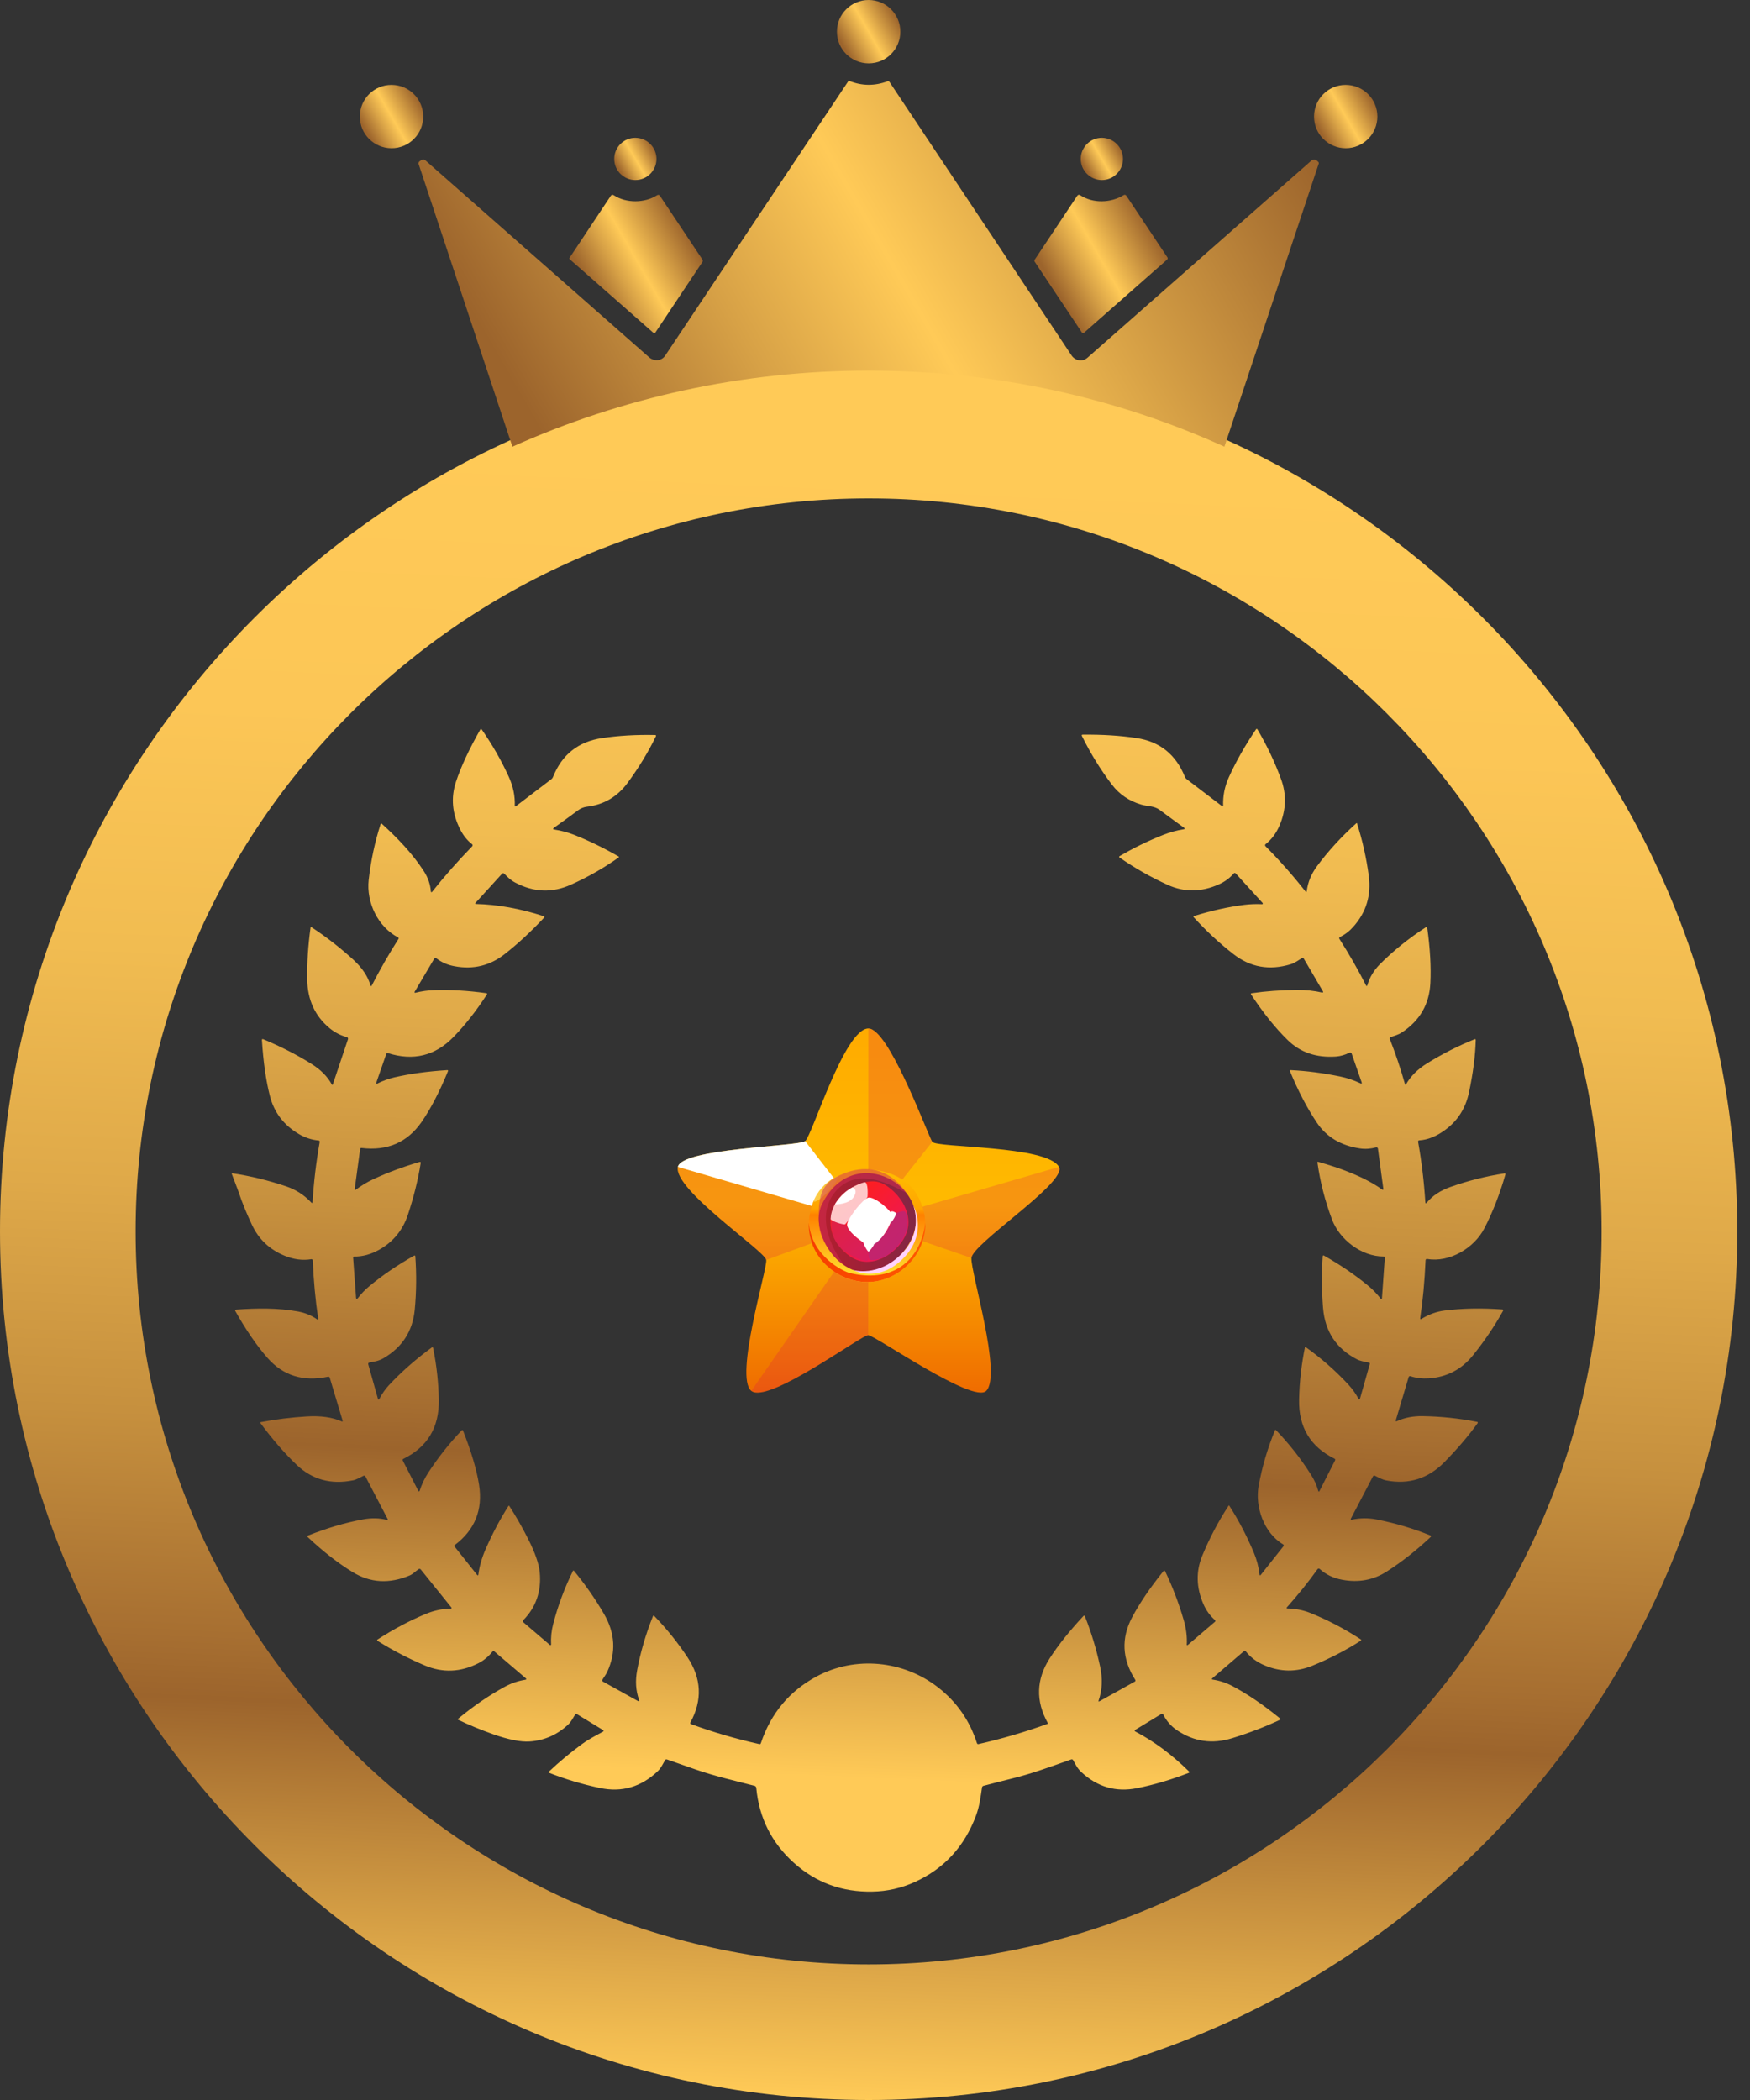 <svg width="40" height="48" viewBox="0 0 40 48" fill="none" xmlns="http://www.w3.org/2000/svg">
<rect x="0" y="0" width="40" height="48" fill="#333333" stroke="none"/>
<path d="M5.299 26.836V26.816C5.726 26.879 6.145 26.982 6.553 27.121C6.768 27.195 6.956 27.317 7.115 27.486C7.132 27.505 7.142 27.5 7.144 27.476C7.172 27.019 7.226 26.561 7.308 26.101C7.311 26.086 7.3 26.07 7.283 26.069C7.123 26.054 6.973 26.004 6.833 25.922C6.487 25.718 6.264 25.427 6.168 25.046C6.077 24.69 6.018 24.266 5.987 23.776C5.984 23.752 5.995 23.745 6.018 23.754C6.413 23.918 6.779 24.105 7.115 24.315C7.331 24.449 7.488 24.608 7.585 24.789C7.59 24.799 7.604 24.797 7.607 24.787L7.954 23.753C7.96 23.733 7.949 23.713 7.929 23.706C7.786 23.668 7.656 23.601 7.538 23.505C7.202 23.229 7.029 22.856 7.022 22.387C7.016 22.011 7.041 21.614 7.099 21.197C7.101 21.186 7.107 21.183 7.115 21.19C7.456 21.413 7.775 21.661 8.074 21.934C8.278 22.122 8.409 22.316 8.466 22.518C8.475 22.548 8.486 22.549 8.5 22.521C8.69 22.151 8.894 21.798 9.109 21.46C9.116 21.449 9.112 21.434 9.101 21.428C8.637 21.186 8.37 20.623 8.427 20.114C8.478 19.663 8.57 19.236 8.702 18.829C8.705 18.82 8.715 18.818 8.721 18.823C9.08 19.148 9.421 19.503 9.682 19.903C9.782 20.056 9.837 20.214 9.848 20.378C9.849 20.393 9.866 20.398 9.875 20.387C10.157 20.03 10.463 19.683 10.793 19.344C10.806 19.33 10.806 19.308 10.79 19.296C10.679 19.209 10.589 19.097 10.521 18.963C10.334 18.598 10.302 18.234 10.422 17.869C10.537 17.523 10.722 17.125 10.977 16.677C10.987 16.658 11 16.658 11.013 16.677C11.254 17.023 11.46 17.383 11.63 17.757C11.729 17.975 11.775 18.196 11.766 18.421C11.765 18.431 11.779 18.438 11.787 18.431L12.605 17.808C12.621 17.796 12.633 17.779 12.64 17.76C12.844 17.248 13.217 16.951 13.763 16.87C14.142 16.814 14.545 16.79 14.973 16.8C14.994 16.802 15.001 16.811 14.991 16.831C14.818 17.189 14.604 17.541 14.349 17.889C14.115 18.208 13.806 18.393 13.418 18.439C13.342 18.448 13.274 18.475 13.213 18.521C13.028 18.658 12.845 18.791 12.663 18.92C12.632 18.942 12.636 18.956 12.674 18.961C12.828 18.985 12.974 19.024 13.116 19.079C13.448 19.21 13.788 19.375 14.137 19.575C14.151 19.583 14.151 19.591 14.138 19.601C13.807 19.836 13.446 20.043 13.055 20.219C12.624 20.415 12.195 20.398 11.77 20.17C11.672 20.118 11.603 20.049 11.527 19.971C11.509 19.953 11.492 19.954 11.474 19.972L10.87 20.636C10.854 20.653 10.857 20.662 10.881 20.662C11.375 20.675 11.888 20.767 12.422 20.939C12.446 20.947 12.449 20.96 12.433 20.978C12.135 21.296 11.837 21.573 11.536 21.808C11.201 22.072 10.82 22.165 10.393 22.086C10.233 22.058 10.095 21.997 9.978 21.908C9.955 21.89 9.937 21.893 9.922 21.918L9.477 22.67C9.47 22.681 9.48 22.696 9.493 22.692C9.637 22.656 9.777 22.636 9.912 22.632C10.302 22.619 10.703 22.643 11.113 22.701C11.134 22.704 11.139 22.715 11.128 22.732C10.882 23.112 10.625 23.438 10.358 23.71C9.942 24.134 9.446 24.254 8.869 24.072C8.849 24.066 8.834 24.073 8.828 24.093L8.6 24.749C8.595 24.762 8.609 24.775 8.621 24.769C8.747 24.704 8.877 24.658 9.011 24.626C9.372 24.542 9.774 24.488 10.219 24.46C10.24 24.458 10.248 24.468 10.238 24.488C10.04 24.968 9.838 25.355 9.633 25.65C9.308 26.114 8.853 26.31 8.267 26.24C8.246 26.237 8.234 26.247 8.231 26.268L8.107 27.182C8.105 27.195 8.119 27.204 8.129 27.196C8.255 27.101 8.39 27.02 8.533 26.953C8.87 26.797 9.222 26.667 9.587 26.56C9.611 26.553 9.62 26.562 9.616 26.586C9.554 26.972 9.456 27.365 9.324 27.764C9.206 28.119 8.987 28.386 8.666 28.566C8.477 28.671 8.288 28.723 8.098 28.721C8.083 28.721 8.071 28.734 8.072 28.75L8.138 29.658C8.141 29.699 8.155 29.704 8.18 29.671C8.254 29.574 8.34 29.484 8.438 29.402C8.743 29.147 9.085 28.915 9.463 28.702C9.482 28.692 9.492 28.698 9.493 28.718C9.522 29.127 9.518 29.532 9.48 29.934C9.433 30.423 9.197 30.793 8.768 31.044C8.665 31.104 8.562 31.124 8.448 31.142C8.421 31.147 8.41 31.162 8.418 31.189L8.636 31.964C8.645 31.999 8.659 32 8.675 31.968C8.735 31.854 8.805 31.754 8.884 31.668C9.163 31.367 9.49 31.078 9.866 30.802C9.885 30.788 9.896 30.793 9.9 30.815C9.981 31.214 10.023 31.61 10.03 32.002C10.039 32.628 9.769 33.076 9.221 33.345C9.203 33.353 9.198 33.367 9.207 33.385L9.563 34.081C9.569 34.093 9.587 34.091 9.591 34.078C9.638 33.93 9.705 33.789 9.791 33.657C10.012 33.318 10.265 32.998 10.55 32.697C10.566 32.681 10.577 32.683 10.585 32.705C10.774 33.186 10.896 33.598 10.95 33.94C11.039 34.511 10.853 34.971 10.39 35.319C10.382 35.325 10.38 35.337 10.387 35.346L10.902 35.994C10.92 36.018 10.931 36.014 10.935 35.985C10.958 35.802 11.011 35.615 11.094 35.423C11.248 35.068 11.424 34.734 11.623 34.421C11.627 34.415 11.636 34.415 11.64 34.421C11.792 34.656 11.936 34.907 12.07 35.173C12.229 35.487 12.318 35.742 12.337 35.939C12.377 36.369 12.253 36.734 11.962 37.031C11.944 37.049 11.945 37.066 11.964 37.082L12.57 37.6C12.581 37.609 12.598 37.601 12.597 37.587C12.588 37.429 12.604 37.273 12.645 37.118C12.754 36.698 12.905 36.294 13.096 35.907C13.102 35.894 13.11 35.893 13.119 35.904C13.377 36.217 13.607 36.547 13.807 36.892C14.06 37.329 14.085 37.769 13.88 38.213C13.849 38.279 13.804 38.333 13.769 38.395C13.759 38.413 13.763 38.426 13.781 38.436L14.577 38.878C14.609 38.896 14.619 38.887 14.607 38.852C14.53 38.639 14.519 38.416 14.563 38.179C14.639 37.767 14.759 37.356 14.923 36.945C14.931 36.925 14.943 36.923 14.957 36.939C15.237 37.228 15.489 37.541 15.712 37.877C16.036 38.364 16.058 38.861 15.78 39.372C15.771 39.389 15.776 39.401 15.794 39.408C16.296 39.592 16.816 39.744 17.355 39.865C17.374 39.869 17.385 39.863 17.391 39.845C17.619 39.163 18.041 38.656 18.659 38.322C19.547 37.842 20.651 37.952 21.442 38.569C21.867 38.9 22.164 39.325 22.331 39.846C22.335 39.86 22.35 39.868 22.364 39.865C22.896 39.745 23.422 39.591 23.943 39.403C23.95 39.4 23.953 39.393 23.95 39.385C23.67 38.881 23.684 38.388 23.992 37.907C24.189 37.601 24.446 37.279 24.762 36.94C24.778 36.922 24.791 36.925 24.799 36.947C24.943 37.31 25.059 37.691 25.145 38.09C25.206 38.372 25.194 38.629 25.113 38.863C25.102 38.892 25.11 38.898 25.136 38.883L25.934 38.439C25.955 38.429 25.959 38.413 25.946 38.392C25.647 37.92 25.623 37.445 25.876 36.969C26.049 36.642 26.288 36.29 26.592 35.912C26.608 35.892 26.621 35.894 26.632 35.916C26.8 36.266 26.94 36.634 27.054 37.022C27.112 37.219 27.136 37.409 27.126 37.594C27.125 37.603 27.137 37.609 27.145 37.603L27.772 37.068C27.782 37.059 27.782 37.042 27.773 37.033C27.656 36.929 27.567 36.806 27.506 36.664C27.341 36.285 27.333 35.917 27.48 35.56C27.645 35.16 27.845 34.778 28.081 34.418C28.087 34.408 28.093 34.408 28.099 34.418C28.31 34.746 28.496 35.102 28.657 35.484C28.726 35.648 28.77 35.816 28.789 35.986C28.792 36.015 28.802 36.017 28.82 35.995L29.336 35.343C29.348 35.329 29.344 35.308 29.328 35.3C28.885 35.037 28.685 34.436 28.768 33.969C28.846 33.533 28.972 33.107 29.144 32.688C29.147 32.681 29.157 32.68 29.162 32.685C29.469 33.004 29.735 33.343 29.962 33.702C30.038 33.819 30.094 33.942 30.13 34.071C30.138 34.1 30.149 34.102 30.163 34.074L30.515 33.382C30.525 33.364 30.52 33.35 30.502 33.341C29.949 33.067 29.68 32.617 29.694 31.988C29.702 31.581 29.748 31.184 29.828 30.793C29.829 30.788 29.837 30.785 29.841 30.789C30.197 31.042 30.524 31.328 30.82 31.648C30.914 31.749 30.992 31.86 31.054 31.978C31.061 31.992 31.079 31.99 31.084 31.975L31.309 31.18C31.314 31.16 31.307 31.149 31.287 31.145C31.158 31.122 31.07 31.098 31.025 31.075C30.547 30.831 30.286 30.438 30.241 29.895C30.209 29.495 30.206 29.103 30.233 28.718C30.235 28.695 30.246 28.689 30.265 28.701C30.638 28.913 30.971 29.139 31.265 29.382C31.371 29.469 31.467 29.567 31.554 29.678C31.574 29.704 31.586 29.701 31.588 29.668L31.653 28.746C31.654 28.732 31.642 28.72 31.628 28.72C31.115 28.721 30.616 28.33 30.445 27.871C30.285 27.446 30.175 27.013 30.113 26.573C30.111 26.558 30.117 26.553 30.132 26.557C30.613 26.692 31.178 26.892 31.596 27.192C31.607 27.2 31.621 27.192 31.62 27.179L31.495 26.253C31.492 26.234 31.473 26.221 31.454 26.226C31.329 26.259 31.206 26.268 31.084 26.25C30.648 26.186 30.318 25.988 30.096 25.655C29.874 25.323 29.671 24.934 29.486 24.486C29.478 24.468 29.484 24.459 29.505 24.46C29.867 24.477 30.241 24.526 30.628 24.605C30.789 24.638 30.944 24.69 31.093 24.76C31.123 24.775 31.132 24.765 31.122 24.735L30.895 24.082C30.888 24.061 30.863 24.052 30.843 24.062C30.743 24.113 30.639 24.142 30.533 24.15C30.087 24.18 29.72 24.055 29.433 23.773C29.149 23.496 28.871 23.149 28.598 22.733C28.585 22.716 28.59 22.704 28.612 22.702C28.932 22.655 29.274 22.63 29.64 22.627C29.846 22.625 30.04 22.645 30.224 22.688C30.237 22.691 30.249 22.675 30.241 22.664L29.795 21.902C29.789 21.893 29.779 21.89 29.769 21.895C29.679 21.945 29.604 22.008 29.505 22.039C29.016 22.188 28.578 22.11 28.191 21.807C27.865 21.553 27.562 21.271 27.281 20.961C27.274 20.954 27.278 20.943 27.287 20.939C27.687 20.814 28.072 20.729 28.441 20.682C28.574 20.666 28.709 20.66 28.849 20.667C28.862 20.668 28.869 20.651 28.861 20.641L28.244 19.963C28.232 19.95 28.211 19.951 28.2 19.964C28.106 20.073 27.992 20.156 27.858 20.215C27.456 20.394 27.066 20.397 26.688 20.225C26.301 20.048 25.934 19.84 25.588 19.599C25.578 19.592 25.578 19.577 25.589 19.57C25.902 19.386 26.236 19.222 26.59 19.082C26.739 19.023 26.893 18.98 27.053 18.955C27.085 18.95 27.088 18.937 27.061 18.918C26.88 18.787 26.694 18.651 26.503 18.509C26.381 18.419 26.226 18.432 26.087 18.391C25.809 18.309 25.587 18.158 25.418 17.938C25.157 17.596 24.928 17.224 24.729 16.821C24.72 16.803 24.726 16.792 24.747 16.792C25.195 16.787 25.606 16.813 25.98 16.87C26.511 16.95 26.878 17.247 27.085 17.76C27.092 17.779 27.105 17.794 27.12 17.807L27.936 18.429C27.946 18.436 27.958 18.429 27.958 18.418C27.949 18.196 27.992 17.978 28.088 17.765C28.25 17.407 28.457 17.042 28.707 16.673C28.721 16.655 28.732 16.655 28.743 16.674C28.951 17.026 29.13 17.4 29.277 17.797C29.41 18.151 29.4 18.506 29.249 18.863C29.171 19.045 29.065 19.188 28.927 19.296C28.913 19.307 28.912 19.328 28.924 19.34C29.247 19.666 29.552 20.01 29.837 20.373C29.856 20.397 29.866 20.393 29.869 20.364C29.895 20.163 29.973 19.974 30.102 19.8C30.359 19.453 30.66 19.124 31.004 18.815C31.01 18.81 31.014 18.811 31.017 18.818C31.142 19.211 31.232 19.611 31.286 20.016C31.346 20.463 31.228 20.853 30.932 21.184C30.843 21.285 30.742 21.362 30.629 21.416C30.611 21.424 30.605 21.446 30.616 21.462C30.838 21.808 31.039 22.16 31.221 22.518C31.235 22.546 31.247 22.545 31.255 22.515C31.306 22.34 31.4 22.181 31.539 22.041C31.851 21.728 32.202 21.446 32.59 21.195C32.61 21.182 32.621 21.188 32.623 21.21C32.688 21.678 32.712 22.098 32.694 22.469C32.671 22.951 32.454 23.328 32.044 23.598C31.963 23.652 31.877 23.672 31.789 23.705C31.765 23.714 31.759 23.729 31.769 23.753C31.901 24.092 32.017 24.435 32.115 24.784C32.118 24.794 32.132 24.797 32.136 24.787C32.242 24.599 32.403 24.439 32.619 24.305C32.974 24.085 33.336 23.902 33.703 23.755C33.722 23.747 33.732 23.753 33.731 23.775C33.721 24.133 33.67 24.533 33.575 24.976C33.499 25.329 33.323 25.61 33.043 25.819C32.842 25.97 32.64 26.053 32.437 26.066C32.422 26.067 32.411 26.082 32.413 26.096C32.493 26.541 32.548 27.001 32.579 27.478C32.581 27.509 32.592 27.513 32.612 27.488C32.743 27.331 32.921 27.213 33.146 27.133C33.546 26.99 33.958 26.886 34.384 26.821C34.406 26.816 34.415 26.826 34.408 26.848C34.277 27.302 34.117 27.712 33.926 28.08C33.691 28.533 33.129 28.862 32.624 28.777C32.598 28.773 32.585 28.785 32.584 28.809C32.563 29.281 32.523 29.72 32.462 30.125C32.458 30.154 32.468 30.161 32.493 30.145C32.661 30.042 32.835 29.979 33.013 29.956C33.416 29.905 33.858 29.896 34.337 29.93C34.359 29.933 34.364 29.943 34.355 29.962C34.161 30.312 33.932 30.651 33.666 30.981C33.405 31.303 33.069 31.478 32.657 31.506C32.511 31.515 32.373 31.499 32.241 31.457C32.219 31.449 32.205 31.458 32.197 31.479L31.905 32.461C31.898 32.487 31.906 32.493 31.93 32.483C32.105 32.403 32.303 32.365 32.523 32.369C32.934 32.376 33.345 32.419 33.758 32.499C33.781 32.503 33.785 32.516 33.771 32.534C33.558 32.829 33.306 33.123 33.015 33.42C32.642 33.798 32.2 33.937 31.689 33.839C31.594 33.821 31.515 33.775 31.431 33.733C31.409 33.722 31.392 33.727 31.38 33.749L30.88 34.706C30.867 34.731 30.874 34.741 30.902 34.735C31.092 34.695 31.282 34.694 31.472 34.732C31.898 34.816 32.305 34.937 32.693 35.096C32.714 35.104 32.716 35.115 32.701 35.131C32.369 35.442 32.035 35.704 31.7 35.919C31.395 36.115 31.055 36.179 30.68 36.109C30.476 36.072 30.305 35.989 30.164 35.861C30.151 35.849 30.129 35.851 30.117 35.865C29.901 36.166 29.666 36.457 29.413 36.741C29.405 36.751 29.411 36.765 29.423 36.765C29.611 36.768 29.786 36.802 29.948 36.867C30.335 37.022 30.719 37.222 31.098 37.468C31.118 37.48 31.118 37.492 31.098 37.505C30.753 37.726 30.385 37.915 29.996 38.074C29.63 38.224 29.264 38.219 28.896 38.062C28.726 37.989 28.585 37.884 28.475 37.746C28.464 37.732 28.445 37.731 28.432 37.742L27.712 38.359C27.692 38.377 27.695 38.388 27.721 38.391C27.88 38.415 28.028 38.464 28.167 38.537C28.514 38.721 28.878 38.968 29.256 39.277C29.272 39.291 29.271 39.303 29.252 39.312C28.921 39.468 28.558 39.608 28.167 39.729C27.711 39.87 27.29 39.81 26.902 39.548C26.766 39.455 26.662 39.337 26.591 39.194C26.579 39.17 26.562 39.165 26.539 39.18L25.951 39.538C25.929 39.552 25.929 39.565 25.951 39.578C26.375 39.8 26.783 40.103 27.176 40.489C27.191 40.504 27.189 40.516 27.169 40.524C26.772 40.678 26.379 40.795 25.991 40.872C25.507 40.969 25.082 40.846 24.714 40.503C24.627 40.423 24.585 40.333 24.53 40.234C24.52 40.215 24.504 40.209 24.484 40.216C24.038 40.373 23.589 40.541 23.124 40.654C22.9 40.709 22.686 40.765 22.479 40.819C22.461 40.824 22.448 40.838 22.446 40.857C22.414 41.074 22.386 41.295 22.308 41.502C22.042 42.211 21.575 42.716 20.907 43.019C20.599 43.159 20.277 43.231 19.94 43.237C19.247 43.251 18.649 43.032 18.147 42.58C17.637 42.123 17.351 41.551 17.286 40.865C17.284 40.843 17.268 40.825 17.248 40.819C16.795 40.701 16.352 40.602 15.916 40.451C15.683 40.369 15.461 40.291 15.247 40.217C15.226 40.21 15.209 40.215 15.199 40.236C15.149 40.324 15.106 40.417 15.032 40.487C14.653 40.846 14.213 40.974 13.711 40.868C13.304 40.782 12.917 40.666 12.55 40.521C12.535 40.516 12.534 40.506 12.545 40.496C12.785 40.269 13.038 40.058 13.304 39.864C13.453 39.755 13.618 39.67 13.779 39.583C13.803 39.569 13.804 39.557 13.78 39.542L13.188 39.181C13.171 39.17 13.156 39.174 13.146 39.19C13.096 39.268 13.058 39.351 12.99 39.416C12.736 39.654 12.441 39.783 12.104 39.805C11.899 39.818 11.621 39.763 11.269 39.639C10.981 39.536 10.717 39.427 10.474 39.31C10.46 39.304 10.459 39.295 10.471 39.286C10.824 38.993 11.18 38.75 11.535 38.556C11.683 38.475 11.84 38.421 12.005 38.395C12.035 38.39 12.038 38.378 12.015 38.358L11.291 37.74C11.283 37.733 11.269 37.734 11.262 37.744C11.169 37.861 11.061 37.953 10.934 38.017C10.527 38.224 10.116 38.241 9.703 38.065C9.336 37.909 8.98 37.724 8.635 37.509C8.614 37.496 8.614 37.483 8.635 37.471C9.004 37.233 9.371 37.039 9.738 36.887C9.919 36.812 10.106 36.772 10.298 36.768C10.324 36.767 10.329 36.758 10.313 36.737L9.62 35.877C9.605 35.857 9.586 35.854 9.566 35.868C9.498 35.913 9.439 35.979 9.365 36.01C8.899 36.206 8.465 36.181 8.063 35.935C7.734 35.735 7.391 35.468 7.035 35.134C7.019 35.118 7.021 35.106 7.042 35.098C7.479 34.925 7.899 34.801 8.303 34.728C8.493 34.693 8.671 34.697 8.834 34.739C8.863 34.746 8.87 34.737 8.856 34.711L8.354 33.75C8.343 33.73 8.327 33.724 8.306 33.734C8.23 33.77 8.153 33.819 8.071 33.836C7.567 33.938 7.138 33.821 6.783 33.484C6.507 33.221 6.233 32.906 5.96 32.537C5.946 32.519 5.95 32.507 5.973 32.504C6.31 32.44 6.656 32.398 7.01 32.376C7.328 32.356 7.593 32.394 7.808 32.488C7.829 32.497 7.837 32.49 7.83 32.468L7.538 31.493C7.532 31.472 7.518 31.463 7.497 31.468C6.932 31.588 6.471 31.444 6.115 31.039C5.871 30.761 5.625 30.404 5.378 29.966C5.367 29.946 5.372 29.936 5.396 29.934C5.865 29.901 6.354 29.893 6.812 29.977C6.975 30.007 7.121 30.067 7.249 30.157C7.259 30.164 7.274 30.156 7.273 30.142C7.209 29.713 7.168 29.269 7.149 28.809C7.148 28.792 7.132 28.779 7.115 28.782C6.918 28.814 6.718 28.789 6.512 28.705C6.165 28.564 5.914 28.328 5.759 27.996C5.64 27.743 5.536 27.497 5.448 27.229C5.397 27.096 5.35 26.966 5.299 26.836Z" fill="url(#paint0_linear_530_8115)"/>
<path d="M24.217 26.712V26.713C24.245 27.121 22.226 28.433 22.204 28.754C22.182 29.068 22.911 31.422 22.542 31.792C22.242 32.092 20.009 30.527 19.845 30.518H19.843C19.701 30.518 17.93 31.821 17.32 31.831C17.258 31.832 17.207 31.82 17.173 31.792C16.779 31.477 17.541 29.005 17.514 28.8C17.487 28.593 15.386 27.19 15.494 26.672C15.584 26.243 18.244 26.206 18.404 26.082C18.563 25.958 19.302 23.508 19.85 23.508C19.88 23.508 19.911 23.518 19.944 23.536L19.946 23.538C20.432 23.813 21.216 25.966 21.309 26.099C21.408 26.24 23.933 26.178 24.205 26.672C24.212 26.684 24.216 26.697 24.217 26.712Z" fill="url(#paint1_linear_530_8115)"/>
<path opacity="0.2" d="M19.847 27.943L17.515 28.798C17.488 28.592 15.387 27.189 15.495 26.671L19.847 27.943Z" fill="#DA0553"/>
<path opacity="0.2" d="M21.308 26.099L19.846 27.943L19.849 23.508L19.943 23.536L19.945 23.538C20.431 23.812 21.216 25.966 21.308 26.099Z" fill="#DA0553"/>
<path opacity="0.2" d="M24.217 26.712V26.713C24.245 27.12 22.226 28.433 22.204 28.754L19.847 27.943L24.205 26.672L24.217 26.712Z" fill="#DA0553"/>
<path opacity="0.2" d="M19.847 27.943L19.845 30.518V30.52C19.844 30.518 19.843 30.518 19.843 30.518C19.701 30.518 17.93 31.82 17.32 31.831L17.173 31.792L19.847 27.943Z" fill="#DA0553"/>
<path d="M19.847 27.943L15.495 26.672C15.585 26.244 18.244 26.207 18.404 26.083L19.847 27.943Z" fill="white"/>
<path d="M20.951 27.294C21.482 28.187 20.867 29.137 20.032 29.286C19.197 29.433 18.23 28.66 18.55 27.579C18.869 26.498 20.485 26.508 20.951 27.294Z" fill="url(#paint2_linear_530_8115)"/>
<path d="M20.033 29.286C20.662 29.174 21.168 28.606 21.149 27.95C21.059 28.7 20.513 29.354 19.422 29.097C19.289 29.066 18.55 28.723 18.488 27.947C18.456 28.829 19.297 29.416 20.033 29.286Z" fill="url(#paint3_linear_530_8115)"/>
<path opacity="0.5" d="M18.595 27.452C18.641 27.564 19.221 26.998 19.145 26.88C18.907 26.997 18.707 27.185 18.595 27.452Z" fill="url(#paint4_linear_530_8115)"/>
<path d="M18.783 27.536C18.419 28.287 19.565 29.837 20.607 28.66C21.759 27.356 19.569 25.912 18.783 27.536Z" fill="url(#paint5_linear_530_8115)"/>
<path d="M19.083 27.53C18.858 27.981 19.026 28.439 19.435 28.72C19.906 29.042 20.484 28.661 20.683 28.266C20.968 27.702 20.425 27.116 20.088 27.02C19.751 26.924 19.244 27.209 19.083 27.53Z" fill="url(#paint6_linear_530_8115)"/>
<path opacity="0.4" d="M19.003 27.927C18.986 27.999 19.003 28.394 19.304 28.6C19.604 28.805 19.817 28.841 19.84 28.806C19.863 28.772 19.862 28.499 19.848 28.485C19.834 28.471 19.599 28.356 19.486 28.2C19.372 28.044 19.334 27.989 19.302 27.986C19.271 27.984 19.014 27.879 19.003 27.927Z" fill="#B82774"/>
<path d="M19.365 27.97C19.323 28.153 19.845 28.492 19.893 28.486C20.118 28.454 20.39 27.956 20.395 27.795C20.398 27.686 19.978 27.333 19.842 27.376C19.709 27.417 19.398 27.827 19.365 27.97Z" fill="white"/>
<path opacity="0.8" d="M19.893 28.485C19.831 28.511 19.852 28.794 19.874 28.797C20.111 28.825 20.355 28.692 20.592 28.384C20.784 28.132 20.769 27.795 20.686 27.691C20.656 27.653 20.396 27.749 20.395 27.794C20.389 28.064 20.098 28.399 19.893 28.485Z" fill="#B82774"/>
<path opacity="0.75" d="M18.986 27.863C18.983 27.906 19.295 28.008 19.319 27.982C19.357 27.94 19.828 27.386 19.83 27.351C19.833 27.296 19.846 27.027 19.767 27.023C19.74 27.023 19.4 27.124 19.195 27.369C18.99 27.613 18.99 27.81 18.986 27.863Z" fill="white"/>
<path d="M19.083 27.53C19.083 27.53 19.229 27.282 19.485 27.141C19.485 27.141 19.623 27.183 19.515 27.358C19.407 27.534 19.083 27.53 19.083 27.53Z" fill="white"/>
<path d="M19.736 28.401C19.726 28.417 19.826 28.612 19.853 28.607C19.881 28.602 19.987 28.448 19.973 28.449C19.961 28.45 19.756 28.368 19.736 28.401Z" fill="white"/>
<path d="M20.353 27.704C20.312 27.754 20.347 27.925 20.371 27.931C20.394 27.936 20.498 27.741 20.485 27.729C20.471 27.718 20.39 27.659 20.353 27.704Z" fill="white"/>
<path d="M19.5 29.03C19.5 29.03 20.067 29.203 20.606 28.661C21.099 28.162 20.897 27.607 20.875 27.552C20.875 27.552 21.242 28.208 20.6 28.808C20.049 29.323 19.5 29.03 19.5 29.03Z" fill="#FFD2FF"/>
<path opacity="0.5" d="M19.304 28.927C18.997 28.538 18.608 27.738 19.141 27.186C19.674 26.635 20.479 27.155 20.712 27.262C20.712 27.262 20.211 26.384 19.182 26.869C18.788 27.054 18.686 27.332 18.719 27.96C18.75 28.535 19.304 28.927 19.304 28.927Z" fill="#D42F55"/>
<path d="M19.855 48C8.906 48 0 39.094 0 28.146C0 17.198 8.907 8.292 19.855 8.292C30.802 8.292 39.709 17.198 39.709 28.146C39.709 39.094 30.802 48 19.855 48ZM19.855 11.392C10.615 11.392 3.1 18.907 3.1 28.146C3.1 37.385 10.615 44.901 19.855 44.901C29.093 44.901 36.609 37.385 36.609 28.146C36.609 18.907 29.093 11.392 19.855 11.392Z" fill="url(#paint7_linear_530_8115)"/>
<path d="M20.579 0.724C20.579 1.125 20.255 1.449 19.855 1.449C19.455 1.449 19.13 1.124 19.13 0.724C19.13 0.323 19.455 0 19.855 0C20.255 0 20.579 0.324 20.579 0.724Z" fill="url(#paint8_linear_530_8115)"/>
<path d="M30.138 3.754L27.986 10.21C25.507 9.086 22.75 8.471 19.859 8.471C16.957 8.471 14.2 9.095 11.712 10.21L9.57 3.754C9.56 3.734 9.57 3.715 9.579 3.696C9.608 3.676 9.627 3.658 9.656 3.647C9.675 3.638 9.694 3.647 9.713 3.657L14.843 8.172C14.959 8.268 15.132 8.248 15.208 8.123L19.387 1.86C19.387 1.851 19.407 1.851 19.416 1.851C19.705 1.966 19.993 1.966 20.281 1.86C20.301 1.851 20.319 1.86 20.329 1.869L24.498 8.132C24.585 8.248 24.748 8.277 24.863 8.171L29.992 3.656C30.012 3.646 30.031 3.646 30.05 3.646C30.079 3.656 30.098 3.666 30.127 3.695C30.148 3.714 30.148 3.734 30.138 3.754Z" fill="url(#paint9_linear_530_8115)"/>
<path d="M9.673 2.664C9.673 3.065 9.349 3.388 8.949 3.388C8.549 3.388 8.225 3.064 8.225 2.664C8.225 2.263 8.549 1.94 8.949 1.94C9.349 1.94 9.673 2.263 9.673 2.664Z" fill="url(#paint10_linear_530_8115)"/>
<path d="M31.483 2.664C31.483 3.065 31.159 3.388 30.759 3.388C30.359 3.388 30.035 3.064 30.035 2.664C30.035 2.263 30.359 1.94 30.759 1.94C31.159 1.94 31.483 2.263 31.483 2.664Z" fill="url(#paint11_linear_530_8115)"/>
<path d="M15.005 3.632C15.005 3.899 14.789 4.115 14.522 4.115C14.255 4.115 14.04 3.899 14.04 3.632C14.04 3.366 14.255 3.15 14.522 3.15C14.789 3.15 15.005 3.366 15.005 3.632Z" fill="url(#paint12_linear_530_8115)"/>
<path d="M25.668 3.632C25.668 3.899 25.452 4.115 25.185 4.115C24.919 4.115 24.703 3.899 24.703 3.632C24.703 3.366 24.919 3.15 25.185 3.15C25.452 3.15 25.668 3.366 25.668 3.632Z" fill="url(#paint13_linear_530_8115)"/>
<path d="M14.03 4.463C14.312 4.647 14.732 4.645 15.017 4.464C15.045 4.446 15.068 4.451 15.086 4.478L16.053 5.929C16.067 5.949 16.067 5.97 16.053 5.991L14.974 7.609C14.966 7.62 14.951 7.621 14.941 7.613L13.022 5.925C13.013 5.916 13.011 5.904 13.018 5.894L13.96 4.477C13.979 4.449 14.002 4.445 14.03 4.463Z" fill="url(#paint14_linear_530_8115)"/>
<path d="M24.692 4.463C24.982 4.653 25.391 4.64 25.68 4.462C25.707 4.445 25.73 4.451 25.748 4.478L26.683 5.882C26.695 5.898 26.691 5.921 26.676 5.934L24.777 7.606C24.762 7.618 24.741 7.615 24.729 7.6L23.652 5.984C23.64 5.967 23.64 5.95 23.652 5.933L24.622 4.476C24.642 4.45 24.664 4.444 24.692 4.463Z" fill="url(#paint15_linear_530_8115)"/>
<defs>
<linearGradient id="paint0_linear_530_8115" x1="19.305" y1="40.643" x2="20.71" y2="7.717" gradientUnits="userSpaceOnUse">
<stop stop-color="#FFCA57"/>
<stop offset="0.215" stop-color="#9C642C"/>
<stop offset="0.252" stop-color="#A76F31"/>
<stop offset="0.379" stop-color="#C6903E"/>
<stop offset="0.51" stop-color="#DFA949"/>
<stop offset="0.646" stop-color="#F1BC51"/>
<stop offset="0.788" stop-color="#FCC656"/>
<stop offset="0.946" stop-color="#FFCA57"/>
</linearGradient>
<linearGradient id="paint1_linear_530_8115" x1="19.854" y1="23.507" x2="19.854" y2="31.83" gradientUnits="userSpaceOnUse">
<stop stop-color="#FFAB00"/>
<stop offset="0.486" stop-color="#FFBA00"/>
<stop offset="1" stop-color="#EF6C00"/>
</linearGradient>
<linearGradient id="paint2_linear_530_8115" x1="19.818" y1="29.31" x2="19.818" y2="26.887" gradientUnits="userSpaceOnUse">
<stop stop-color="#FFEA34"/>
<stop offset="0.634" stop-color="#FF8100"/>
<stop offset="0.696" stop-color="#FFA400"/>
<stop offset="1" stop-color="#FFBA00"/>
</linearGradient>
<linearGradient id="paint3_linear_530_8115" x1="21.149" y1="28.625" x2="18.487" y2="28.625" gradientUnits="userSpaceOnUse">
<stop stop-color="#FF5900"/>
<stop offset="1" stop-color="#F63F00"/>
</linearGradient>
<linearGradient id="paint4_linear_530_8115" x1="19.152" y1="27.173" x2="18.595" y2="27.173" gradientUnits="userSpaceOnUse">
<stop stop-color="#EBBD38"/>
<stop offset="1" stop-color="#FFF29E"/>
</linearGradient>
<linearGradient id="paint5_linear_530_8115" x1="20.935" y1="27.951" x2="18.714" y2="27.951" gradientUnits="userSpaceOnUse">
<stop stop-color="#832645"/>
<stop offset="1" stop-color="#B41E2D"/>
</linearGradient>
<linearGradient id="paint6_linear_530_8115" x1="20.48" y1="28.54" x2="19.251" y2="27.31" gradientUnits="userSpaceOnUse">
<stop stop-color="#EB175A"/>
<stop offset="1" stop-color="#FF1F19"/>
</linearGradient>
<linearGradient id="paint7_linear_530_8115" x1="19.007" y1="47.983" x2="20.7" y2="8.31" gradientUnits="userSpaceOnUse">
<stop stop-color="#FFCA57"/>
<stop offset="0.215" stop-color="#9C642C"/>
<stop offset="0.252" stop-color="#A76F31"/>
<stop offset="0.379" stop-color="#C6903E"/>
<stop offset="0.51" stop-color="#DFA949"/>
<stop offset="0.646" stop-color="#F1BC51"/>
<stop offset="0.788" stop-color="#FCC656"/>
<stop offset="0.946" stop-color="#FFCA57"/>
</linearGradient>
<linearGradient id="paint8_linear_530_8115" x1="19.226" y1="1.087" x2="20.482" y2="0.362" gradientUnits="userSpaceOnUse">
<stop offset="0.038" stop-color="#9C642C"/>
<stop offset="0.303" stop-color="#D7A146"/>
<stop offset="0.5" stop-color="#FFCA57"/>
<stop offset="1" stop-color="#9C642C"/>
</linearGradient>
<linearGradient id="paint9_linear_530_8115" x1="12.068" y1="10.826" x2="28.703" y2="1.221" gradientUnits="userSpaceOnUse">
<stop offset="0.038" stop-color="#9C642C"/>
<stop offset="0.303" stop-color="#D7A146"/>
<stop offset="0.5" stop-color="#FFCA57"/>
<stop offset="1" stop-color="#9C642C"/>
</linearGradient>
<linearGradient id="paint10_linear_530_8115" x1="8.321" y1="3.026" x2="9.576" y2="2.301" gradientUnits="userSpaceOnUse">
<stop offset="0.038" stop-color="#9C642C"/>
<stop offset="0.303" stop-color="#D7A146"/>
<stop offset="0.5" stop-color="#FFCA57"/>
<stop offset="1" stop-color="#9C642C"/>
</linearGradient>
<linearGradient id="paint11_linear_530_8115" x1="30.131" y1="3.026" x2="31.387" y2="2.301" gradientUnits="userSpaceOnUse">
<stop offset="0.038" stop-color="#9C642C"/>
<stop offset="0.303" stop-color="#D7A146"/>
<stop offset="0.5" stop-color="#FFCA57"/>
<stop offset="1" stop-color="#9C642C"/>
</linearGradient>
<linearGradient id="paint12_linear_530_8115" x1="14.104" y1="3.874" x2="14.94" y2="3.391" gradientUnits="userSpaceOnUse">
<stop offset="0.038" stop-color="#9C642C"/>
<stop offset="0.303" stop-color="#D7A146"/>
<stop offset="0.5" stop-color="#FFCA57"/>
<stop offset="1" stop-color="#9C642C"/>
</linearGradient>
<linearGradient id="paint13_linear_530_8115" x1="24.767" y1="3.874" x2="25.603" y2="3.391" gradientUnits="userSpaceOnUse">
<stop offset="0.038" stop-color="#9C642C"/>
<stop offset="0.303" stop-color="#D7A146"/>
<stop offset="0.5" stop-color="#FFCA57"/>
<stop offset="1" stop-color="#9C642C"/>
</linearGradient>
<linearGradient id="paint14_linear_530_8115" x1="13.432" y1="6.637" x2="15.705" y2="5.325" gradientUnits="userSpaceOnUse">
<stop offset="0.038" stop-color="#9C642C"/>
<stop offset="0.303" stop-color="#D7A146"/>
<stop offset="0.5" stop-color="#FFCA57"/>
<stop offset="1" stop-color="#9C642C"/>
</linearGradient>
<linearGradient id="paint15_linear_530_8115" x1="23.937" y1="6.478" x2="26.255" y2="5.14" gradientUnits="userSpaceOnUse">
<stop offset="0.038" stop-color="#9C642C"/>
<stop offset="0.303" stop-color="#D7A146"/>
<stop offset="0.5" stop-color="#FFCA57"/>
<stop offset="1" stop-color="#9C642C"/>
</linearGradient>
</defs>
</svg>
